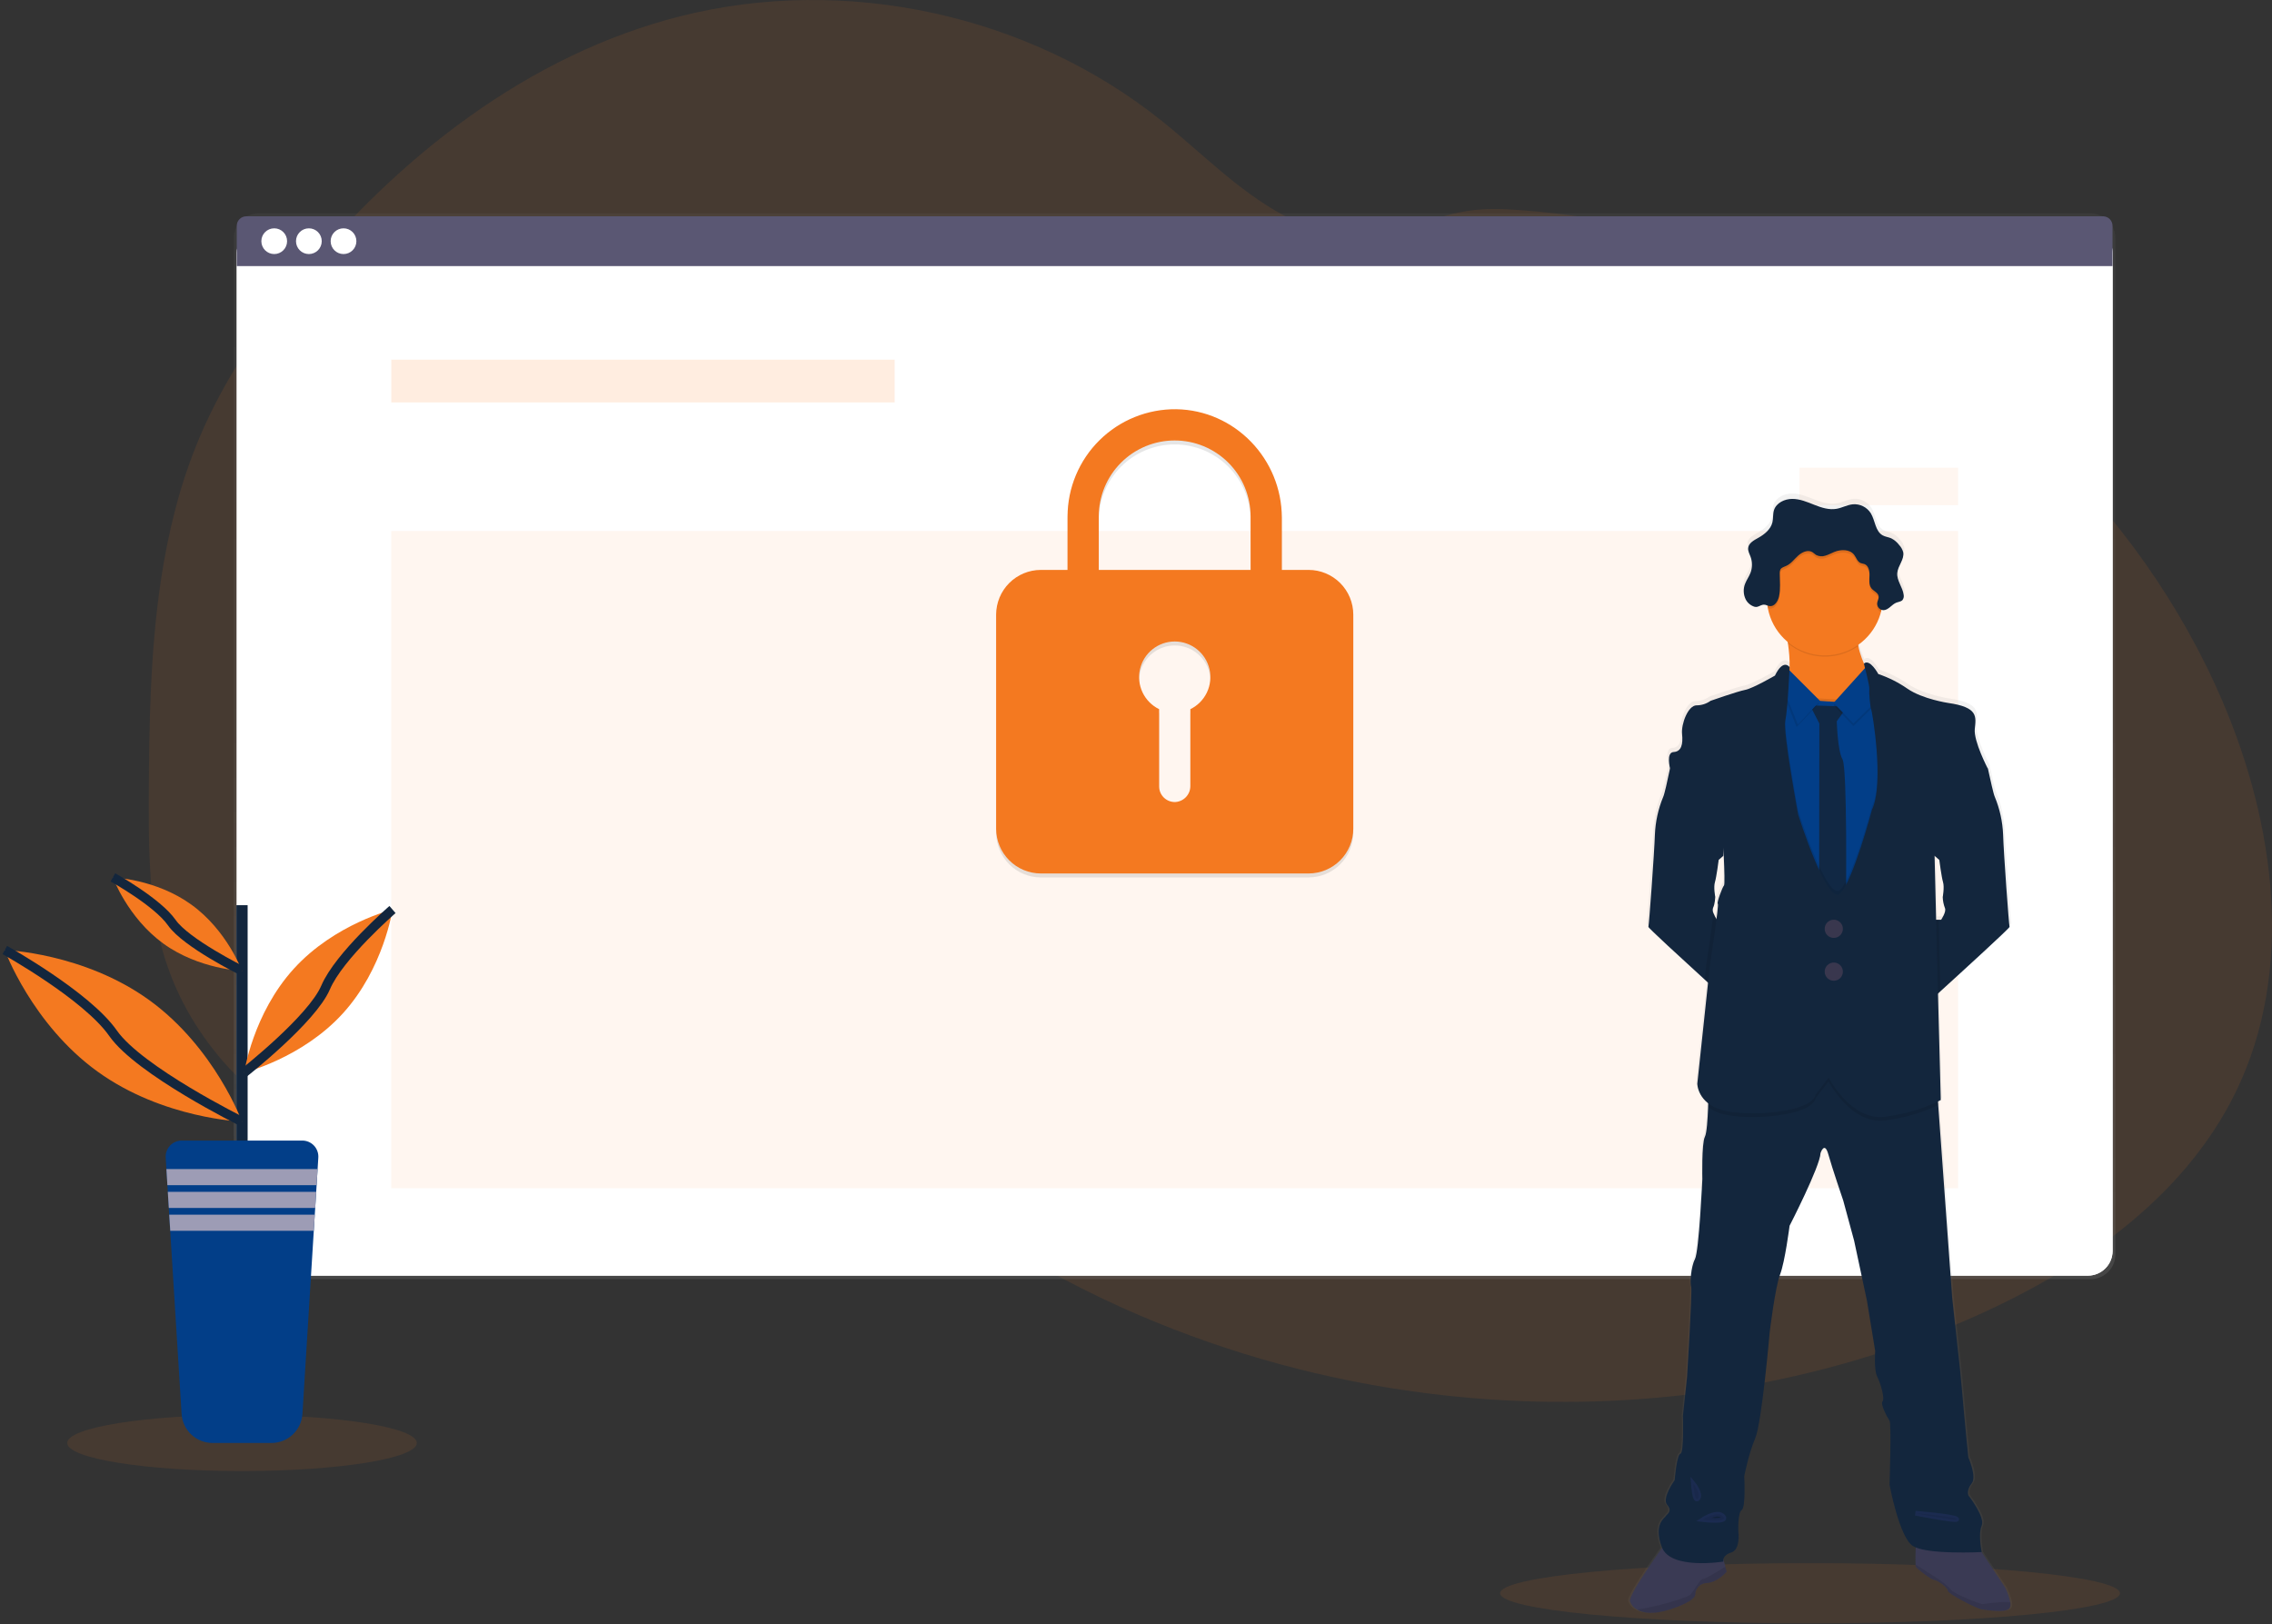 <svg width="484" height="346" viewBox="0 0 484 346" fill="none" xmlns="http://www.w3.org/2000/svg">
<rect x="0" y="0" width="484" height="346" fill="#333333" stroke="none"/>
<path opacity="0.1" d="M476.346 232.494C465.139 255.612 442.384 271.071 418.802 281.265C387.054 294.994 352.092 300.439 317.612 298.136C311.569 297.734 305.544 297.092 299.538 296.209C278.678 293.166 258.342 287.244 239.109 278.612C233.559 276.112 228.12 273.383 222.795 270.425C213.899 265.495 205.376 259.921 197.294 253.748C195.261 252.196 193.256 250.604 191.279 248.973C189.908 247.843 188.55 246.687 187.171 245.565C184.261 243.199 181.266 240.951 177.925 239.268C176.917 238.76 175.884 238.304 174.829 237.901C164.251 233.878 152.053 235.396 141.04 238.534C132.664 240.921 124.498 244.19 116.13 246.523C112.408 247.592 108.615 248.398 104.78 248.935C96.217 250.019 87.521 249.256 79.279 246.696L78.574 246.476C77.393 246.105 76.222 245.699 75.061 245.257L74.356 244.987C73.232 244.554 72.131 244.089 71.054 243.591L70.35 243.271C69.225 242.748 68.124 242.195 67.047 241.613C66.659 241.411 66.275 241.191 65.895 240.985C59.768 237.563 54.198 233.226 49.378 228.125C49.239 227.985 49.108 227.842 48.957 227.703C48.286 226.977 47.628 226.239 46.991 225.484C46.755 225.206 46.519 224.927 46.287 224.641C45.53 223.718 44.801 222.775 44.098 221.81C43.992 221.671 43.891 221.528 43.79 221.389C40.91 217.404 38.522 213.086 36.678 208.528C36.62 208.389 36.565 208.246 36.514 208.107C35.952 206.659 35.438 205.187 34.974 203.691C34.785 203.066 34.603 202.425 34.443 201.801C34.388 201.615 34.338 201.426 34.291 201.24C31.963 192.075 31.697 182.547 31.697 173.073C31.697 171.968 31.697 170.865 31.697 169.762C31.765 154.439 32.001 138.854 34.262 123.742C34.262 123.636 34.291 123.531 34.308 123.429C35.065 118.342 36.094 113.298 37.391 108.321C38.749 103.099 40.484 97.982 42.584 93.01C47.784 80.779 55.347 69.648 63.744 59.331C84.897 33.37 112.638 11.577 145.106 3.419C180.093 -5.366 218.978 3.052 247.199 25.521C255.803 32.371 263.535 40.481 273.198 45.733C281.634 50.305 291.507 52.199 300.542 48.601C308.008 45.627 312.867 44.151 321.252 44.602C338.611 45.584 355.724 49.169 372.017 55.236C372.675 55.476 373.333 55.725 373.987 55.974C416.465 72.225 452.979 104.512 471.959 146.003C472.462 147.1 472.95 148.205 473.423 149.319C484.739 175.752 488.83 206.732 476.346 232.494Z" fill="#F47920"/>
<path opacity="0.1" d="M51.555 313.38C72.12 313.38 88.79 310.702 88.79 307.399C88.79 304.096 72.12 301.418 51.555 301.418C30.991 301.418 14.32 304.096 14.32 307.399C14.32 310.702 30.991 313.38 51.555 313.38Z" fill="#F47920"/>
<path opacity="0.1" d="M385.591 345.823C422.053 345.823 451.612 342.953 451.612 339.412C451.612 335.871 422.053 333.001 385.591 333.001C349.128 333.001 319.569 335.871 319.569 339.412C319.569 342.953 349.128 345.823 385.591 345.823Z" fill="#F47920"/>
<path d="M445.366 45.446H55.068C52.159 45.446 49.8 47.804 49.8 50.714V267.236C49.8 270.146 52.159 272.505 55.068 272.505H445.366C448.275 272.505 450.634 270.146 450.634 267.236V50.714C450.634 47.804 448.275 45.446 445.366 45.446Z" fill="url(#paint0_linear)"/>
<path d="M444.775 48.639H55.705C52.796 48.639 50.437 50.997 50.437 53.907V266.481C50.437 269.391 52.796 271.749 55.705 271.749H444.775C447.685 271.749 450.043 269.391 450.043 266.481V53.907C450.043 50.997 447.685 48.639 444.775 48.639Z" fill="white"/>
<path d="M444.775 48.639H55.705C52.796 48.639 50.437 50.997 50.437 53.907V266.481C50.437 269.391 52.796 271.749 55.705 271.749H444.775C447.685 271.749 450.043 269.391 450.043 266.481V53.907C450.043 50.997 447.685 48.639 444.775 48.639Z" fill="white"/>
<path opacity="0.04" d="M444.775 48.639H55.705C52.796 48.639 50.437 50.997 50.437 53.907V266.481C50.437 269.391 52.796 271.749 55.705 271.749H444.775C447.685 271.749 450.043 269.391 450.043 266.481V53.907C450.043 50.997 447.685 48.639 444.775 48.639Z" fill="white"/>
<path d="M448.015 46.079H52.466C51.928 46.079 51.412 46.292 51.032 46.673C50.651 47.053 50.437 47.569 50.437 48.107V56.682H450.026V48.107C450.027 47.572 449.815 47.059 449.438 46.679C449.061 46.299 448.55 46.083 448.015 46.079Z" fill="#5A5773"/>
<path d="M58.417 54.122C59.931 54.122 61.159 52.894 61.159 51.38C61.159 49.866 59.931 48.639 58.417 48.639C56.903 48.639 55.676 49.866 55.676 51.38C55.676 52.894 56.903 54.122 58.417 54.122Z" fill="white"/>
<path d="M65.799 54.122C67.313 54.122 68.54 52.894 68.54 51.38C68.54 49.866 67.313 48.639 65.799 48.639C64.285 48.639 63.057 49.866 63.057 51.38C63.057 52.894 64.285 54.122 65.799 54.122Z" fill="white"/>
<path d="M73.18 54.122C74.694 54.122 75.921 52.894 75.921 51.38C75.921 49.866 74.694 48.639 73.18 48.639C71.665 48.639 70.438 49.866 70.438 51.38C70.438 52.894 71.665 54.122 73.18 54.122Z" fill="white"/>
<path opacity="0.2" d="M190.588 76.624H83.349V85.726H190.588V76.624Z" fill="#FFA667"/>
<path opacity="0.1" d="M417.132 113.121H83.349V253.136H417.132V113.121Z" fill="#FFA667"/>
<path opacity="0.1" d="M278.782 122.253H273.067V111.151C273.067 98.624 263.079 88.211 250.552 88.021C247.532 87.989 244.535 88.555 241.734 89.687C238.933 90.819 236.384 92.494 234.233 94.616C232.083 96.737 230.373 99.263 229.204 102.048C228.034 104.834 227.427 107.823 227.418 110.844V122.253H221.715C219.195 122.261 216.78 123.265 214.998 125.047C213.216 126.829 212.212 129.244 212.204 131.764V177.409C212.212 179.93 213.216 182.344 214.998 184.126C216.78 185.908 219.195 186.913 221.715 186.921H278.782C281.302 186.913 283.716 185.908 285.498 184.126C287.279 182.344 288.283 179.929 288.289 177.409V131.764C288.283 129.244 287.279 126.83 285.498 125.047C283.716 123.265 281.302 122.261 278.782 122.253ZM253.581 151.925V168.274C253.586 169.139 253.263 169.975 252.675 170.61C252.088 171.246 251.281 171.635 250.417 171.698C249.967 171.72 249.516 171.649 249.094 171.491C248.671 171.333 248.285 171.091 247.958 170.78C247.632 170.468 247.372 170.094 247.194 169.679C247.017 169.264 246.925 168.818 246.925 168.366V151.917C245.382 151.164 244.14 149.911 243.401 148.362C242.661 146.812 242.469 145.058 242.855 143.385C243.242 141.712 244.183 140.22 245.527 139.151C246.87 138.083 248.536 137.501 250.253 137.501C251.97 137.501 253.636 138.083 254.979 139.151C256.323 140.22 257.264 141.712 257.65 143.385C258.037 145.058 257.844 146.812 257.105 148.362C256.366 149.911 255.124 151.164 253.581 151.917V151.925ZM266.42 122.253H234.073V110.844C234.073 106.556 235.777 102.444 238.809 99.412C241.84 96.38 245.953 94.677 250.24 94.677C254.528 94.677 258.64 96.38 261.672 99.412C264.704 102.444 266.407 106.556 266.407 110.844L266.42 122.253Z" fill="black"/>
<path d="M278.782 121.409H273.067V110.308C273.067 97.781 263.079 87.367 250.552 87.177C247.532 87.145 244.535 87.712 241.734 88.844C238.933 89.975 236.384 91.65 234.233 93.772C232.083 95.893 230.373 98.419 229.204 101.205C228.034 103.99 227.427 106.979 227.418 110V121.409H221.715C219.195 121.417 216.78 122.421 214.998 124.203C213.216 125.985 212.212 128.4 212.204 130.92V176.566C212.212 179.086 213.216 181.5 214.998 183.282C216.78 185.064 219.195 186.069 221.715 186.077H278.782C281.302 186.069 283.716 185.064 285.498 183.282C287.279 181.5 288.283 179.085 288.289 176.566V130.92C288.283 128.4 287.279 125.986 285.498 124.204C283.716 122.421 281.302 121.417 278.782 121.409V121.409ZM253.581 151.081V167.43C253.586 168.295 253.263 169.131 252.675 169.767C252.088 170.403 251.281 170.792 250.417 170.855C249.967 170.876 249.516 170.805 249.094 170.647C248.671 170.489 248.285 170.247 247.958 169.936C247.632 169.624 247.372 169.25 247.194 168.835C247.017 168.42 246.925 167.974 246.925 167.523V151.073C245.382 150.321 244.14 149.067 243.401 147.518C242.661 145.968 242.469 144.214 242.855 142.541C243.242 140.869 244.183 139.376 245.527 138.308C246.87 137.239 248.536 136.657 250.253 136.657C251.97 136.657 253.636 137.239 254.979 138.308C256.323 139.376 257.264 140.869 257.65 142.541C258.037 144.214 257.844 145.968 257.105 147.518C256.366 149.067 255.124 150.321 253.581 151.073V151.081ZM266.42 121.409H234.073V110C234.073 105.712 235.777 101.6 238.809 98.568C241.84 95.536 245.953 93.833 250.24 93.833C254.528 93.833 258.64 95.536 261.672 98.568C264.704 101.6 266.407 105.712 266.407 110L266.42 121.409Z" fill="#F47920"/>
<path opacity="0.1" d="M417.132 99.645H383.347V107.621H417.132V99.645Z" fill="#FFA667"/>
<path d="M428.63 341.344C428.407 340.226 428.027 339.145 427.499 338.134L422.438 330.576H422.467C422.467 330.576 421.67 326.78 422.467 324.915C423.265 323.051 419.625 318.466 419.625 318.466C419.625 318.466 419.182 317.315 420.337 315.898C421.493 314.48 419.625 310.33 419.625 310.33C419.625 310.33 418.739 301.662 418.65 300.338C418.562 299.014 417.849 291.675 417.849 291.675L416.162 276.115L413.159 234.877L413.104 234.105C413.475 233.924 413.673 233.81 413.673 233.81L413.074 211.009L413.593 210.54C418.123 206.441 428.571 196.951 428.465 196.744C428.36 196.537 427.2 180.897 427.065 176.983C426.949 174.202 426.341 171.463 425.268 168.893C425.007 168.375 424.252 164.954 423.939 163.507C423.855 163.111 423.8 162.862 423.8 162.862C423.8 162.862 420.738 157.024 421.004 154.371C421.27 151.718 421.801 149.732 415.272 148.804C415.272 148.804 409.789 147.986 406.524 145.754C404.593 144.418 402.483 143.361 400.256 142.616C400.256 142.616 398.426 139.242 397.152 140.385C396.613 139.181 396.209 137.921 395.95 136.627L395.912 136.391C398.33 134.705 400.07 132.214 400.821 129.364C400.864 129.204 400.897 129.039 400.935 128.879C401.062 128.922 401.194 128.946 401.328 128.951C402.437 128.951 403.12 127.715 404.158 127.322C404.58 127.158 405.098 127.133 405.423 126.799C405.53 126.671 405.61 126.522 405.658 126.362C405.706 126.202 405.721 126.033 405.701 125.867C405.712 125.752 405.712 125.637 405.701 125.521C405.704 125.481 405.704 125.44 405.701 125.399V125.441C405.419 123.906 404.229 122.544 404.36 120.983C404.487 119.515 405.777 118.225 405.672 116.795C405.671 116.682 405.661 116.569 405.642 116.457V116.508C405.485 115.95 405.196 115.438 404.799 115.015C404.345 114.396 403.749 113.896 403.061 113.555C402.475 113.298 401.796 113.239 401.247 112.931C399.636 112.054 399.64 109.768 398.683 108.207C398.273 107.556 397.691 107.03 397.001 106.689C396.311 106.347 395.54 106.203 394.773 106.271C393.575 106.389 392.491 107.026 391.306 107.233C389.686 107.52 388.037 106.993 386.502 106.389C384.967 105.786 383.41 105.124 381.761 105.124C380.112 105.124 378.328 105.968 377.83 107.524C377.564 108.368 377.695 109.274 377.493 110.131C377.13 111.641 375.806 112.72 374.435 113.471C373.591 113.939 372.587 114.475 372.326 115.361C372.326 115.335 372.326 115.314 372.326 115.293C372.307 115.364 372.293 115.436 372.284 115.508C372.275 115.602 372.275 115.697 372.284 115.791C372.284 116.398 372.604 116.976 372.819 117.554C373.22 118.653 373.211 119.86 372.794 120.954C372.482 121.755 371.95 122.459 371.647 123.256C371.504 123.628 371.41 124.016 371.368 124.412V124.345C371.358 124.525 371.358 124.705 371.368 124.885C371.363 125.501 371.508 126.109 371.79 126.656C371.984 127.034 372.251 127.37 372.576 127.643C372.901 127.916 373.278 128.121 373.684 128.246C374.527 128.44 375.055 127.614 375.945 127.824C376.104 127.863 376.26 127.912 376.413 127.972C376.442 128.162 376.472 128.352 376.506 128.537C377.044 131.376 378.557 133.937 380.783 135.779C380.783 135.88 380.816 135.982 380.829 136.087C381.098 137.769 381.216 139.471 381.179 141.174C381.179 141.174 379.85 139.229 378.028 142.983C378.028 142.983 373.275 145.725 371.634 146.037C369.993 146.349 364.168 148.378 364.168 148.378C363.29 149.013 362.233 149.354 361.149 149.352C359.331 149.352 357.821 153.33 358.04 155.493C358.259 157.657 357.909 159.252 356.218 159.34C354.527 159.429 355.45 162.858 355.463 162.917L355.307 163.655C354.978 165.165 354.261 168.404 354.008 168.91C352.935 171.48 352.326 174.218 352.207 177C352.076 180.914 350.941 196.495 350.811 196.761C350.722 196.934 357.88 203.475 362.912 208.048L363.641 208.706L361.326 230.335C361.393 231.168 361.641 231.977 362.052 232.705C362.462 233.433 363.026 234.064 363.705 234.553C363.705 234.806 363.705 235.063 363.679 235.329C363.578 237.859 363.376 240.921 362.971 241.723C362.262 243.14 362.439 250.741 362.439 250.741C362.439 250.741 361.726 266.212 360.841 267.894C359.955 269.577 359.774 273.108 360.039 273.799C360.305 274.491 359.149 293.071 359.149 293.071L358.264 301.384C358.264 301.384 358.529 309.339 357.728 309.516C356.926 309.693 356.484 315.176 356.484 315.176C356.484 315.176 353.645 319.065 354.885 320.478C356.125 321.891 354.704 322.515 354.573 322.866C354.442 323.216 351.865 324.553 353.729 329.496C353.746 329.545 353.766 329.593 353.788 329.639C352.042 332.065 346.508 339.889 346.846 341.078C347.095 341.835 347.623 342.468 348.322 342.85C349.625 343.63 351.861 343.993 355.416 342.85C361.321 340.947 360.9 339.577 360.9 339.577C360.93 338.936 361.205 338.331 361.668 337.887C362.131 337.443 362.747 337.193 363.388 337.189C365.83 337.012 367.652 334.76 367.652 334.76L367.366 333.693L366.973 332.216C367.02 331.795 367.319 331.057 368.66 330.647C370.706 330.027 370.17 326.139 370.17 326.139C370.17 326.139 369.993 322.073 370.879 321.541C371.765 321.01 371.415 314.291 371.415 314.291C371.415 314.291 372.393 309.428 373.81 306.154C375.228 302.881 376.923 283.437 376.923 283.437C376.923 283.437 378.075 273.888 379.142 271.146C380.209 268.405 381.187 260.716 381.187 260.716C381.187 260.716 387.763 247.982 387.847 245.152C387.847 245.152 388.691 242.499 389.535 245.418C390.378 248.336 392.749 255.321 392.749 255.321L395.056 263.896L397.81 276.714L399.59 287.503C399.59 287.503 399.32 291.569 400.012 292.986C400.703 294.404 401.699 297.668 401.167 298.288C400.636 298.908 402.23 301.827 402.677 302.443C403.124 303.059 402.677 316.147 402.677 316.147C402.677 316.147 404.719 327.286 407.65 329.222C407.855 329.356 408.072 329.469 408.3 329.559C408.258 330.766 408.215 332.381 408.27 333.225C408.264 333.413 408.295 333.601 408.363 333.777C408.629 334.131 411.649 336.519 412.273 336.519C412.897 336.519 415.112 338.067 415.204 338.817C415.297 339.568 421.696 342.748 422.602 342.841C423.509 342.934 427.904 343.723 428.507 342.487C428.657 342.125 428.699 341.729 428.63 341.344ZM412.91 182.028L413.365 182.42C413.365 182.42 413.833 186.068 414.167 187.161C414.5 188.253 414.099 190.379 414.099 190.379C414.13 191.172 414.288 191.956 414.567 192.699C414.964 193.496 413.766 195.23 413.766 195.23H412.699L412.366 181.572L412.91 182.028ZM381.179 141.25V141.17C381.171 141.195 381.166 141.224 381.166 141.25H381.179ZM364.793 193.825C364.629 193.472 364.604 193.069 364.725 192.699C364.82 192.499 364.895 192.29 364.949 192.075C365.08 191.521 365.162 190.956 365.193 190.388C365.194 190.381 365.194 190.373 365.193 190.366C365.155 190.164 364.814 188.207 365.13 187.169C365.446 186.132 365.927 182.428 365.927 182.428L366.231 182.171L366.935 181.56C366.935 181.56 366.935 181.332 366.986 180.956C367.134 184.162 367.252 187.705 367.062 187.882C366.708 188.232 365.417 191.678 365.729 191.813C365.83 191.86 365.691 193.239 365.455 195.095C365.19 194.696 364.968 194.271 364.793 193.825V193.825Z" fill="url(#paint1_linear)"/>
<path d="M398.788 144.62V149.867L388.024 155.278C388.024 155.278 377.336 148.812 379.972 146.239C381.66 144.611 381.335 140.14 380.879 137.066C380.614 135.277 380.306 133.966 380.306 133.966C380.306 133.966 399.505 128.482 396.603 132.645C395.633 134.037 395.557 135.838 395.882 137.622C396.54 141.161 398.788 144.62 398.788 144.62Z" fill="#F47920"/>
<path d="M369.301 195.93L367.914 213.02C367.914 213.02 365.834 211.135 363.143 208.68C358.154 204.129 351.068 197.621 351.152 197.448C351.283 197.182 352.417 181.678 352.54 177.78C352.655 175.014 353.258 172.29 354.32 169.733C354.573 169.226 355.286 166.004 355.585 164.498C355.686 164.03 355.75 163.726 355.75 163.726L358.078 162.79C358.078 162.79 367.779 173.613 367.779 173.811C367.779 174.009 367.117 182.323 367.117 182.323L366.429 182.922L366.13 183.179C366.13 183.179 365.666 186.811 365.337 187.899C365.008 188.987 365.362 190.877 365.4 191.079C365.369 191.647 365.288 192.212 365.16 192.766C365.104 192.979 365.03 193.187 364.936 193.386C364.817 193.755 364.841 194.156 365.003 194.508C365.191 194.997 365.434 195.463 365.729 195.896L369.301 195.93Z" fill="#13263D"/>
<path d="M428.094 197.448C428.195 197.655 417.849 207.099 413.365 211.177L411.332 213.021L409.957 195.93H413.521C413.521 195.93 414.711 194.213 414.314 193.42C414.038 192.681 413.883 191.902 413.855 191.113C413.855 191.113 414.247 189.004 413.918 187.912C413.589 186.819 413.125 183.192 413.125 183.192L412.674 182.804L412.138 182.336C412.138 182.336 411.476 174.022 411.476 173.824C411.476 173.626 421.177 162.803 421.177 162.803L423.488 163.727C423.488 163.727 423.539 163.976 423.623 164.372C423.935 165.81 424.682 169.214 424.939 169.733C426.001 172.29 426.604 175.014 426.719 177.781C426.829 181.678 427.959 197.183 428.094 197.448Z" fill="#13263D"/>
<path d="M428.136 342.516C427.516 343.748 423.163 342.938 422.265 342.871C421.366 342.803 415.023 339.61 414.934 338.864C414.846 338.117 412.648 336.578 412.032 336.578C411.417 336.578 408.426 334.199 408.16 333.849C408.093 333.674 408.063 333.487 408.072 333.3C407.979 331.854 408.16 328.129 408.16 328.129L420.919 328.834L427.12 338.159C427.642 339.166 428.02 340.24 428.242 341.352C428.317 341.743 428.28 342.146 428.136 342.516V342.516Z" fill="#3F3D56"/>
<path opacity="0.1" d="M428.136 342.516C427.516 343.748 423.163 342.938 422.265 342.871C421.366 342.803 415.023 339.61 414.934 338.864C414.846 338.117 412.648 336.578 412.032 336.578C411.417 336.578 408.426 334.199 408.16 333.849C408.093 333.674 408.063 333.487 408.072 333.3C407.979 331.854 408.16 328.129 408.16 328.129L420.919 328.834L427.12 338.159C427.642 339.166 428.02 340.24 428.242 341.352C428.317 341.743 428.28 342.146 428.136 342.516V342.516Z" fill="#13263D"/>
<path opacity="0.1" d="M428.136 342.517C427.516 343.748 423.163 342.939 422.265 342.871C421.366 342.804 415.023 339.611 414.934 338.864C414.846 338.118 412.648 336.578 412.032 336.578C411.417 336.578 408.426 334.199 408.16 333.849C408.093 333.674 408.063 333.488 408.072 333.301L412.205 335.916C412.205 335.916 414.846 337.603 415.55 338.603C416.254 339.602 421.805 341.682 422.265 341.724C422.607 341.758 426.251 341.057 428.242 341.353C428.317 341.743 428.28 342.146 428.136 342.517V342.517Z" fill="black"/>
<path d="M367.821 334.819C367.821 334.819 366.016 337.063 363.603 337.236C362.966 337.24 362.356 337.489 361.897 337.931C361.439 338.373 361.168 338.974 361.14 339.61C361.14 339.61 361.562 340.977 355.728 342.871C352.206 344.005 349.992 343.647 348.701 342.871C348.009 342.489 347.486 341.859 347.238 341.108C346.841 339.703 354.627 329.011 354.627 329.011L361.713 328.589L366.775 330.875L367.551 333.773L367.821 334.819Z" fill="#3F3D56"/>
<path opacity="0.1" d="M367.821 334.819C367.821 334.819 366.016 337.063 363.603 337.236C362.966 337.24 362.356 337.489 361.897 337.931C361.439 338.373 361.168 338.974 361.14 339.61C361.14 339.61 361.562 340.977 355.728 342.871C352.206 344.005 349.992 343.647 348.701 342.871C348.009 342.489 347.486 341.859 347.238 341.108C346.841 339.703 354.627 329.011 354.627 329.011L361.713 328.589L366.775 330.875L367.551 333.773L367.821 334.819Z" fill="#13263D"/>
<path opacity="0.1" d="M367.821 334.819C367.821 334.819 366.016 337.063 363.603 337.236C362.967 337.24 362.356 337.489 361.898 337.931C361.439 338.373 361.168 338.974 361.14 339.61C361.14 339.61 361.562 340.977 355.729 342.871C352.207 344.005 349.992 343.647 348.702 342.871C352.021 342.525 359.356 340.428 360.09 339.703C360.971 338.821 362.072 336.4 362.819 336.358C363.338 336.325 365.974 334.739 367.555 333.756L367.821 334.819Z" fill="black"/>
<path d="M422.151 325.008C421.358 326.856 422.151 330.639 422.151 330.639C422.151 330.639 410.341 331.255 407.456 329.319C404.571 327.383 402.529 316.294 402.529 316.294C402.529 316.294 402.951 303.274 402.529 302.658C402.108 302.042 400.505 299.14 401.032 298.524C401.559 297.909 400.61 294.652 399.889 293.244C399.168 291.835 399.467 287.79 399.467 287.79L397.704 277.051L394.979 264.297L392.664 255.76C392.664 255.76 390.289 248.809 389.484 245.907C388.678 243.005 387.826 245.641 387.826 245.641C387.742 248.459 381.229 261.129 381.229 261.129C381.229 261.129 380.259 268.784 379.205 271.509C378.15 274.234 377.003 283.741 377.003 283.741C377.003 283.741 375.316 303.096 373.924 306.353C372.532 309.609 371.575 314.447 371.575 314.447C371.575 314.447 371.929 321.136 371.047 321.663C370.166 322.191 370.309 326.24 370.309 326.24C370.309 326.24 370.837 330.107 368.812 330.727C366.787 331.347 367.125 332.663 367.125 332.663C367.125 332.663 355.863 334.511 354.016 329.58C352.168 324.65 354.72 323.338 354.859 322.984C354.999 322.629 356.403 322.018 355.172 320.605C353.94 319.192 356.753 315.328 356.753 315.328C356.753 315.328 357.196 309.875 357.985 309.697C358.774 309.52 358.516 301.603 358.516 301.603L359.394 293.332C359.394 293.332 360.541 274.854 360.275 274.149C360.009 273.445 360.187 269.932 361.068 268.244C361.95 266.557 362.65 251.171 362.65 251.171C362.65 251.171 362.473 243.608 363.177 242.199C363.599 241.402 363.776 238.336 363.877 235.835C363.953 233.924 363.97 232.342 363.97 232.342L373.823 228.647L386.476 224.603L397.122 229.706L412.699 232.697L412.893 235.383L415.866 276.427L417.553 291.911C417.553 291.911 418.258 299.212 418.346 300.532C418.435 301.852 419.312 310.478 419.312 310.478C419.312 310.478 421.16 314.611 420.017 316.02C418.873 317.429 419.312 318.551 419.312 318.551C419.312 318.551 422.944 323.161 422.151 325.008Z" fill="#13263D"/>
<path opacity="0.1" d="M396.612 132.646C395.642 134.037 395.566 135.838 395.89 137.623C393.674 139.186 391.005 139.978 388.294 139.877C385.584 139.776 382.981 138.786 380.888 137.062V137.062C380.622 135.273 380.314 133.961 380.314 133.961C380.314 133.961 399.514 128.487 396.612 132.646Z" fill="black"/>
<path d="M401.1 127.263C401.1 129.708 400.375 132.097 399.017 134.129C397.659 136.162 395.729 137.746 393.471 138.681C391.212 139.616 388.728 139.861 386.33 139.384C383.933 138.907 381.731 137.73 380.003 136.002C378.274 134.274 377.097 132.072 376.621 129.674C376.144 127.277 376.388 124.792 377.324 122.534C378.259 120.276 379.843 118.346 381.875 116.988C383.908 115.63 386.297 114.905 388.741 114.905C390.366 114.897 391.977 115.212 393.48 115.83C394.983 116.448 396.348 117.358 397.497 118.507C398.646 119.657 399.556 121.022 400.175 122.525C400.793 124.028 401.107 125.638 401.1 127.263Z" fill="#F47920"/>
<path opacity="0.1" d="M403.672 147.8L399.623 219.904L377.627 215.286L373.27 186.381L377.585 147.577L380.833 147.994L386.56 148.724L392.233 149.074L398.383 148.391L403.672 147.8Z" fill="black"/>
<path d="M403.672 148.327L399.623 220.431L377.627 215.813L373.27 186.908L377.585 148.108L380.833 148.522L386.56 149.251L392.233 149.601L398.383 148.918L403.672 148.327Z" fill="#023E88"/>
<path d="M385.591 150.263L393.512 150.529L391.285 153.646C391.285 153.646 391.441 159.943 392.499 161.748C393.558 163.554 393.246 191.442 393.246 191.442L391.137 195.445L387.531 190.957L387.577 154.135L385.591 150.263Z" fill="#13263D"/>
<path opacity="0.1" d="M385.591 150.263L393.512 150.529L391.285 153.646C391.285 153.646 391.441 159.943 392.499 161.748C393.558 163.554 393.246 191.442 393.246 191.442L391.137 195.445L387.531 190.957L387.577 154.135L385.591 150.263Z" fill="#023E88"/>
<path opacity="0.1" d="M397.995 142.081L390.606 150.263L394.828 154.663L401.825 147.842L397.995 142.081Z" fill="black"/>
<path d="M397.995 141.553L390.606 149.736L394.828 154.135L401.825 147.315L397.995 141.553Z" fill="#023E88"/>
<path opacity="0.1" d="M387.484 149.867L380.002 142.389L379.298 146.303L382.731 154.882L387.484 149.867Z" fill="black"/>
<path d="M387.746 149.34L380.268 141.861L379.563 145.775L382.997 154.355L387.746 149.34Z" fill="#023E88"/>
<path opacity="0.1" d="M412.931 235.396C409.339 237.107 405.493 238.22 401.542 238.69C394.283 239.614 389.534 230.377 389.534 230.377L386.763 233.983C385.882 237.813 372.465 238.779 367.011 237.328C365.879 237.048 364.815 236.545 363.881 235.848C363.957 233.937 363.974 232.355 363.974 232.355L373.827 228.66L386.481 224.615L397.126 229.719L412.703 232.71L412.931 235.396Z" fill="black"/>
<path opacity="0.1" d="M403.673 148.332L399.628 220.431L377.627 215.813L373.262 186.912L377.573 148.108L380.82 148.53C380.737 149.943 380.578 151.351 380.344 152.748C379.816 155.215 383.073 172.723 383.073 172.723C383.073 172.723 389.26 192.357 392.044 189.527C394.828 186.697 398.793 171.753 398.793 171.753C401.479 166.211 398.839 150.664 398.641 150.352C398.503 149.892 398.418 149.418 398.388 148.939L403.673 148.332Z" fill="black"/>
<path opacity="0.1" d="M413.175 204.125L413.361 211.19L411.328 213.033L409.957 195.93H412.994L413.175 204.125Z" fill="black"/>
<path opacity="0.1" d="M365.404 191.092C365.373 191.66 365.293 192.225 365.164 192.779C365.164 192.623 365.164 192.535 365.13 192.522C365.003 192.488 365.155 191.843 365.404 191.092Z" fill="black"/>
<path opacity="0.1" d="M369.302 195.93L367.914 213.021C367.914 213.021 365.835 211.135 363.144 208.68L363.464 205.652C363.464 205.652 364.599 198.212 365.012 194.542C365.199 195.031 365.443 195.497 365.738 195.93H369.302Z" fill="black"/>
<path d="M381.234 142.123C381.234 142.123 379.918 140.187 378.113 143.924C378.113 143.924 373.405 146.653 371.786 146.961C370.166 147.269 364.405 149.293 364.405 149.293C363.534 149.922 362.488 150.26 361.414 150.259C359.609 150.259 358.112 154.22 358.331 156.375C358.55 158.53 358.2 160.116 356.53 160.205C354.86 160.293 355.779 163.765 355.779 163.765L366.91 176.524C366.91 176.524 367.614 188.27 367.264 188.625C366.914 188.979 365.636 192.421 365.944 192.539C366.252 192.657 364.257 205.648 364.257 205.648L361.574 230.858C361.574 230.858 361.574 235.076 367.032 236.531C372.49 237.986 385.916 237.024 386.78 233.194L389.551 229.584C389.551 229.584 394.301 238.825 401.56 237.902C408.818 236.978 413.441 234.338 413.441 234.338L412.648 204.125L412.121 182.348L423.454 163.727C423.454 163.727 420.417 157.919 420.683 155.291C420.949 152.663 421.472 150.673 415.006 149.749C415.006 149.749 409.552 148.935 406.338 146.712C404.428 145.386 402.341 144.335 400.138 143.591C400.138 143.591 398.324 140.217 397.063 141.372C397.063 141.372 398.329 146.143 398.223 146.855C398.118 147.568 398.421 150.791 398.62 151.124C398.818 151.457 401.458 166.983 398.771 172.525C398.771 172.525 394.828 187.469 392.023 190.299C389.218 193.129 383.052 173.495 383.052 173.495C383.052 173.495 379.795 155.983 380.323 153.52C380.85 151.056 381.234 142.123 381.234 142.123Z" fill="#13263D"/>
<path d="M390.648 199.802C391.717 199.802 392.584 198.935 392.584 197.866C392.584 196.796 391.717 195.93 390.648 195.93C389.579 195.93 388.712 196.796 388.712 197.866C388.712 198.935 389.579 199.802 390.648 199.802Z" fill="#3F3D56"/>
<path d="M390.648 208.929C391.717 208.929 392.584 208.062 392.584 206.993C392.584 205.924 391.717 205.057 390.648 205.057C389.579 205.057 388.712 205.924 388.712 206.993C388.712 208.062 389.579 208.929 390.648 208.929Z" fill="#3F3D56"/>
<path opacity="0.1" d="M390.648 199.802C391.717 199.802 392.584 198.935 392.584 197.866C392.584 196.796 391.717 195.93 390.648 195.93C389.579 195.93 388.712 196.796 388.712 197.866C388.712 198.935 389.579 199.802 390.648 199.802Z" fill="black"/>
<path opacity="0.1" d="M390.648 208.929C391.717 208.929 392.584 208.062 392.584 206.993C392.584 205.924 391.717 205.057 390.648 205.057C389.579 205.057 388.712 205.924 388.712 206.993C388.712 208.062 389.579 208.929 390.648 208.929Z" fill="black"/>
<path opacity="0.1" d="M408.046 322.368C408.046 322.368 415.993 322.984 416.782 323.6C417.57 324.215 408.046 322.368 408.046 322.368Z" fill="black" stroke="#6C63FF" stroke-miterlimit="10"/>
<path opacity="0.1" d="M360.735 316.122C360.735 316.122 362.422 318.23 361.705 319.201C360.988 320.171 360.735 316.122 360.735 316.122Z" fill="black" stroke="#6C63FF" stroke-miterlimit="10"/>
<path opacity="0.1" d="M362.759 323.726C362.759 323.726 365.838 321.701 367.07 323.047C368.302 324.392 362.759 323.726 362.759 323.726Z" fill="black" stroke="#6C63FF" stroke-miterlimit="10"/>
<path opacity="0.1" d="M401.1 127.264C401.102 128.318 400.969 129.369 400.703 130.389C400.443 130.27 400.225 130.075 400.079 129.829C399.933 129.584 399.865 129.299 399.885 129.014C399.94 128.512 400.273 128.052 400.201 127.555C400.096 126.787 399.168 126.475 398.679 125.867C398.075 125.134 398.206 124.066 398.257 123.117C398.307 122.168 398.067 121.009 397.177 120.684C396.911 120.587 396.62 120.578 396.363 120.469C395.663 120.173 395.448 119.305 394.98 118.706C394.043 117.499 392.183 117.525 390.762 118.098C390.143 118.395 389.51 118.66 388.864 118.891C388.54 119.005 388.197 119.051 387.855 119.026C387.513 119 387.18 118.904 386.877 118.744C386.599 118.566 386.375 118.322 386.088 118.145C385.135 117.571 383.887 118.145 383.06 118.883C382.233 119.621 381.571 120.612 380.529 121.063C380.061 121.274 379.483 121.401 379.264 121.856C379.155 122.104 379.109 122.375 379.129 122.645C379.129 124.286 379.323 125.952 378.981 127.559C378.762 128.592 378.037 129.765 376.986 129.638C376.855 129.619 376.727 129.586 376.602 129.541C376.286 127.852 376.326 126.115 376.719 124.442C377.112 122.769 377.85 121.196 378.885 119.824C379.92 118.453 381.23 117.312 382.731 116.475C384.232 115.638 385.891 115.123 387.602 114.963C389.313 114.803 391.039 115.003 392.669 115.547C394.299 116.092 395.797 116.971 397.068 118.128C398.339 119.285 399.355 120.694 400.05 122.266C400.746 123.837 401.106 125.537 401.108 127.255L401.1 127.264Z" fill="black"/>
<path d="M376.05 128.841C376.366 128.913 376.666 129.077 376.99 129.12C378.041 129.246 378.766 128.074 378.985 127.04C379.327 125.433 379.15 123.767 379.137 122.126C379.114 121.857 379.159 121.585 379.268 121.338C379.508 120.882 380.086 120.756 380.533 120.545C381.554 120.089 382.221 119.119 383.064 118.364C383.908 117.609 385.135 117.052 386.088 117.626C386.371 117.795 386.599 118.048 386.877 118.225C387.182 118.383 387.515 118.478 387.857 118.503C388.199 118.529 388.543 118.484 388.868 118.373C389.522 118.179 390.133 117.837 390.762 117.58C392.17 117.006 394.035 116.985 394.979 118.183C395.448 118.786 395.663 119.651 396.363 119.946C396.62 120.055 396.911 120.068 397.177 120.165C398.067 120.498 398.295 121.65 398.257 122.599C398.219 123.548 398.092 124.615 398.679 125.349C399.168 125.948 400.096 126.26 400.201 127.036C400.269 127.534 399.94 127.998 399.885 128.495C399.872 128.68 399.897 128.866 399.956 129.042C400.016 129.217 400.11 129.379 400.233 129.518C400.356 129.657 400.505 129.77 400.672 129.851C400.839 129.931 401.02 129.978 401.205 129.988C402.302 129.988 402.981 128.761 404.006 128.369C404.427 128.204 404.938 128.179 405.271 127.846C405.395 127.686 405.482 127.5 405.528 127.303C405.573 127.106 405.574 126.901 405.532 126.703C405.326 125.087 404.031 123.683 404.17 122.063C404.301 120.511 405.739 119.157 405.435 117.63C405.281 117.067 404.991 116.55 404.592 116.124C404.14 115.512 403.55 115.013 402.871 114.669C402.285 114.416 401.606 114.357 401.07 114.049C399.476 113.176 399.48 110.899 398.539 109.346C398.136 108.705 397.563 108.187 396.885 107.849C396.206 107.511 395.448 107.367 394.693 107.432C393.507 107.55 392.432 108.178 391.259 108.389C389.652 108.676 388.024 108.149 386.502 107.545C384.979 106.942 383.439 106.28 381.807 106.28C380.175 106.28 378.408 107.124 377.91 108.667C377.648 109.511 377.779 110.414 377.577 111.261C377.222 112.767 375.89 113.838 374.548 114.585C373.625 115.1 372.515 115.69 372.406 116.74C372.334 117.407 372.701 118.006 372.933 118.651C373.327 119.743 373.318 120.94 372.908 122.025C372.6 122.822 372.085 123.523 371.773 124.315C371.551 124.854 371.447 125.433 371.466 126.014C371.484 126.596 371.627 127.167 371.883 127.69C372.079 128.071 372.352 128.408 372.683 128.68C373.014 128.952 373.398 129.153 373.81 129.271C374.641 129.47 375.164 128.647 376.05 128.841Z" fill="#13263D"/>
<g opacity="0.1">
<path opacity="0.1" d="M378.985 126.12C378.766 127.154 378.036 128.326 376.986 128.2C376.661 128.158 376.366 127.993 376.046 127.922C375.164 127.727 374.641 128.554 373.81 128.343C373.397 128.225 373.013 128.024 372.681 127.752C372.349 127.48 372.076 127.143 371.878 126.762C371.658 126.332 371.524 125.864 371.486 125.382C371.402 126.129 371.538 126.884 371.878 127.555C372.076 127.936 372.349 128.273 372.681 128.545C373.013 128.817 373.397 129.018 373.81 129.136C374.654 129.33 375.164 128.504 376.046 128.714C376.354 128.822 376.668 128.913 376.986 128.989C378.036 129.119 378.766 127.947 378.985 126.913C379.158 126 379.226 125.071 379.188 124.142C379.184 124.807 379.116 125.469 378.985 126.12V126.12Z" fill="black"/>
<path opacity="0.1" d="M373.207 119.768C373.261 119.077 373.166 118.382 372.929 117.731C372.738 117.298 372.576 116.853 372.444 116.398C372.425 116.469 372.411 116.541 372.401 116.613C372.33 117.275 372.701 117.879 372.929 118.524C373.076 118.925 373.169 119.343 373.207 119.768V119.768Z" fill="black"/>
<path opacity="0.1" d="M405.431 117.545C405.233 118.743 404.263 119.869 404.166 121.131C404.142 121.346 404.142 121.564 404.166 121.78C404.377 120.308 405.68 119.005 405.431 117.545Z" fill="black"/>
<path opacity="0.1" d="M405.503 126.445C405.467 126.621 405.384 126.785 405.262 126.917C404.95 127.251 404.419 127.276 403.997 127.44C402.972 127.833 402.31 129.073 401.196 129.06C400.911 129.044 400.638 128.942 400.412 128.767C400.186 128.592 400.018 128.353 399.931 128.082C399.905 128.173 399.886 128.266 399.872 128.36C399.86 128.545 399.885 128.73 399.945 128.905C400.005 129.08 400.099 129.241 400.222 129.38C400.344 129.518 400.493 129.631 400.66 129.711C400.827 129.792 401.007 129.839 401.192 129.849C402.293 129.849 402.968 128.621 403.993 128.233C404.415 128.069 404.929 128.044 405.258 127.71C405.382 127.55 405.47 127.365 405.515 127.168C405.56 126.97 405.562 126.765 405.52 126.567C405.516 126.517 405.507 126.483 405.503 126.445Z" fill="black"/>
<path opacity="0.1" d="M400.214 126.095C400.108 125.327 399.18 125.015 398.691 124.408C398.391 124.009 398.228 123.524 398.227 123.024C398.193 123.809 398.206 124.61 398.691 125.201C399.176 125.791 399.914 126.044 400.15 126.652C400.21 126.473 400.232 126.283 400.214 126.095V126.095Z" fill="black"/>
<path opacity="0.1" d="M398.253 121.679C398.286 120.73 398.058 119.57 397.169 119.245C396.907 119.148 396.616 119.136 396.359 119.03C395.659 118.735 395.439 117.866 394.975 117.267C394.035 116.065 392.175 116.086 390.757 116.66C390.125 116.917 389.522 117.259 388.864 117.453C388.54 117.567 388.197 117.613 387.855 117.587C387.513 117.562 387.18 117.466 386.877 117.305C386.599 117.128 386.371 116.883 386.088 116.706C385.131 116.133 383.882 116.706 383.06 117.444C382.237 118.182 381.571 119.169 380.529 119.625C380.057 119.836 379.483 119.962 379.238 120.418C379.131 120.666 379.086 120.937 379.108 121.207C379.108 121.371 379.108 121.536 379.108 121.7C379.113 121.53 379.155 121.363 379.23 121.211C379.475 120.755 380.048 120.629 380.521 120.418C381.541 119.962 382.208 118.992 383.051 118.237C383.895 117.482 385.122 116.926 386.08 117.499C386.362 117.668 386.59 117.921 386.869 118.094C387.171 118.255 387.504 118.352 387.846 118.377C388.188 118.403 388.532 118.357 388.855 118.241C389.5 118.012 390.132 117.749 390.749 117.453C392.162 116.879 394.022 116.854 394.967 118.056C395.431 118.655 395.65 119.524 396.35 119.819C396.608 119.929 396.899 119.941 397.16 120.038C397.881 120.308 398.168 121.118 398.231 121.919L398.253 121.679Z" fill="black"/>
</g>
<path d="M52.753 192.834H50.357V246.78H52.753V192.834Z" fill="#13263D"/>
<path d="M67.811 246.616L67.659 249.045L67.448 252.474L67.359 253.904L67.148 257.337L67.056 258.767L66.845 262.196L64.428 301.199C64.325 302.877 63.585 304.453 62.36 305.605C61.135 306.757 59.517 307.399 57.835 307.399H45.275C43.593 307.399 41.976 306.757 40.751 305.605C39.527 304.453 38.788 302.877 38.686 301.199L36.257 262.196L36.046 258.767L35.958 257.337L35.751 253.896L35.662 252.466L35.451 249.037L35.3 246.607C35.271 246.141 35.338 245.674 35.496 245.234C35.655 244.795 35.902 244.393 36.222 244.052C36.542 243.712 36.929 243.441 37.358 243.256C37.786 243.071 38.249 242.975 38.716 242.976H64.398C64.866 242.975 65.329 243.071 65.758 243.257C66.188 243.442 66.574 243.714 66.894 244.055C67.214 244.397 67.46 244.8 67.618 245.24C67.776 245.681 67.841 246.149 67.811 246.616V246.616Z" fill="#023E88"/>
<path d="M67.659 249.045L67.448 252.474H35.658L35.447 249.045H67.659Z" fill="#9D9CB5"/>
<path d="M67.359 253.904L67.148 257.337H35.962L35.747 253.904H67.359Z" fill="#9D9CB5"/>
<path d="M67.056 258.767L66.845 262.196H36.265L36.05 258.767H67.056Z" fill="#9D9CB5"/>
<path d="M31.79 213.054C45.743 223.148 51.555 238.939 51.555 238.939C51.555 238.939 34.739 238.361 20.765 228.268C6.791 218.175 1 202.383 1 202.383C1 202.383 17.833 202.961 31.79 213.054Z" fill="#F47920"/>
<path d="M1.021 202.383C1.021 202.383 18.475 212.084 24.072 220.098C29.669 228.112 51.555 238.943 51.555 238.943" stroke="#13263D" stroke-width="2" stroke-miterlimit="10"/>
<path d="M40.795 192.737C48.387 198.22 51.555 206.824 51.555 206.824C51.555 206.824 42.402 206.512 34.806 201.017C27.209 195.521 24.05 186.929 24.05 186.929C24.05 186.929 33.203 187.22 40.795 192.737Z" fill="#F47920"/>
<path d="M24.05 186.908C24.05 186.908 33.549 192.18 36.594 196.546C39.639 200.911 51.555 206.803 51.555 206.803" stroke="#13263D" stroke-width="2" stroke-miterlimit="10"/>
<path d="M62.593 206.369C53.866 215.956 52.023 228.483 52.023 228.483C52.023 228.483 64.322 225.467 73.045 215.88C81.767 206.293 83.615 193.762 83.615 193.762C83.615 193.762 71.316 196.778 62.593 206.369Z" fill="#F47920"/>
<path d="M83.615 193.762C83.615 193.762 72.252 203.59 69.363 210.363C66.474 217.137 52.023 228.5 52.023 228.5" stroke="#13263D" stroke-width="2" stroke-miterlimit="10"/>
<defs>
<linearGradient id="paint0_linear" x1="250.215" y1="272.505" x2="250.215" y2="45.446" gradientUnits="userSpaceOnUse">
<stop stop-color="#808080" stop-opacity="0.25"/>
<stop offset="0.54" stop-color="#808080" stop-opacity="0.12"/>
<stop offset="1" stop-color="#808080" stop-opacity="0.1"/>
</linearGradient>
<linearGradient id="paint1_linear" x1="77623.1" y1="203904" x2="77623.1" y2="69087.2" gradientUnits="userSpaceOnUse">
<stop stop-color="#808080" stop-opacity="0.25"/>
<stop offset="0.54" stop-color="#808080" stop-opacity="0.12"/>
<stop offset="1" stop-color="#808080" stop-opacity="0.1"/>
</linearGradient>
</defs>
</svg>
